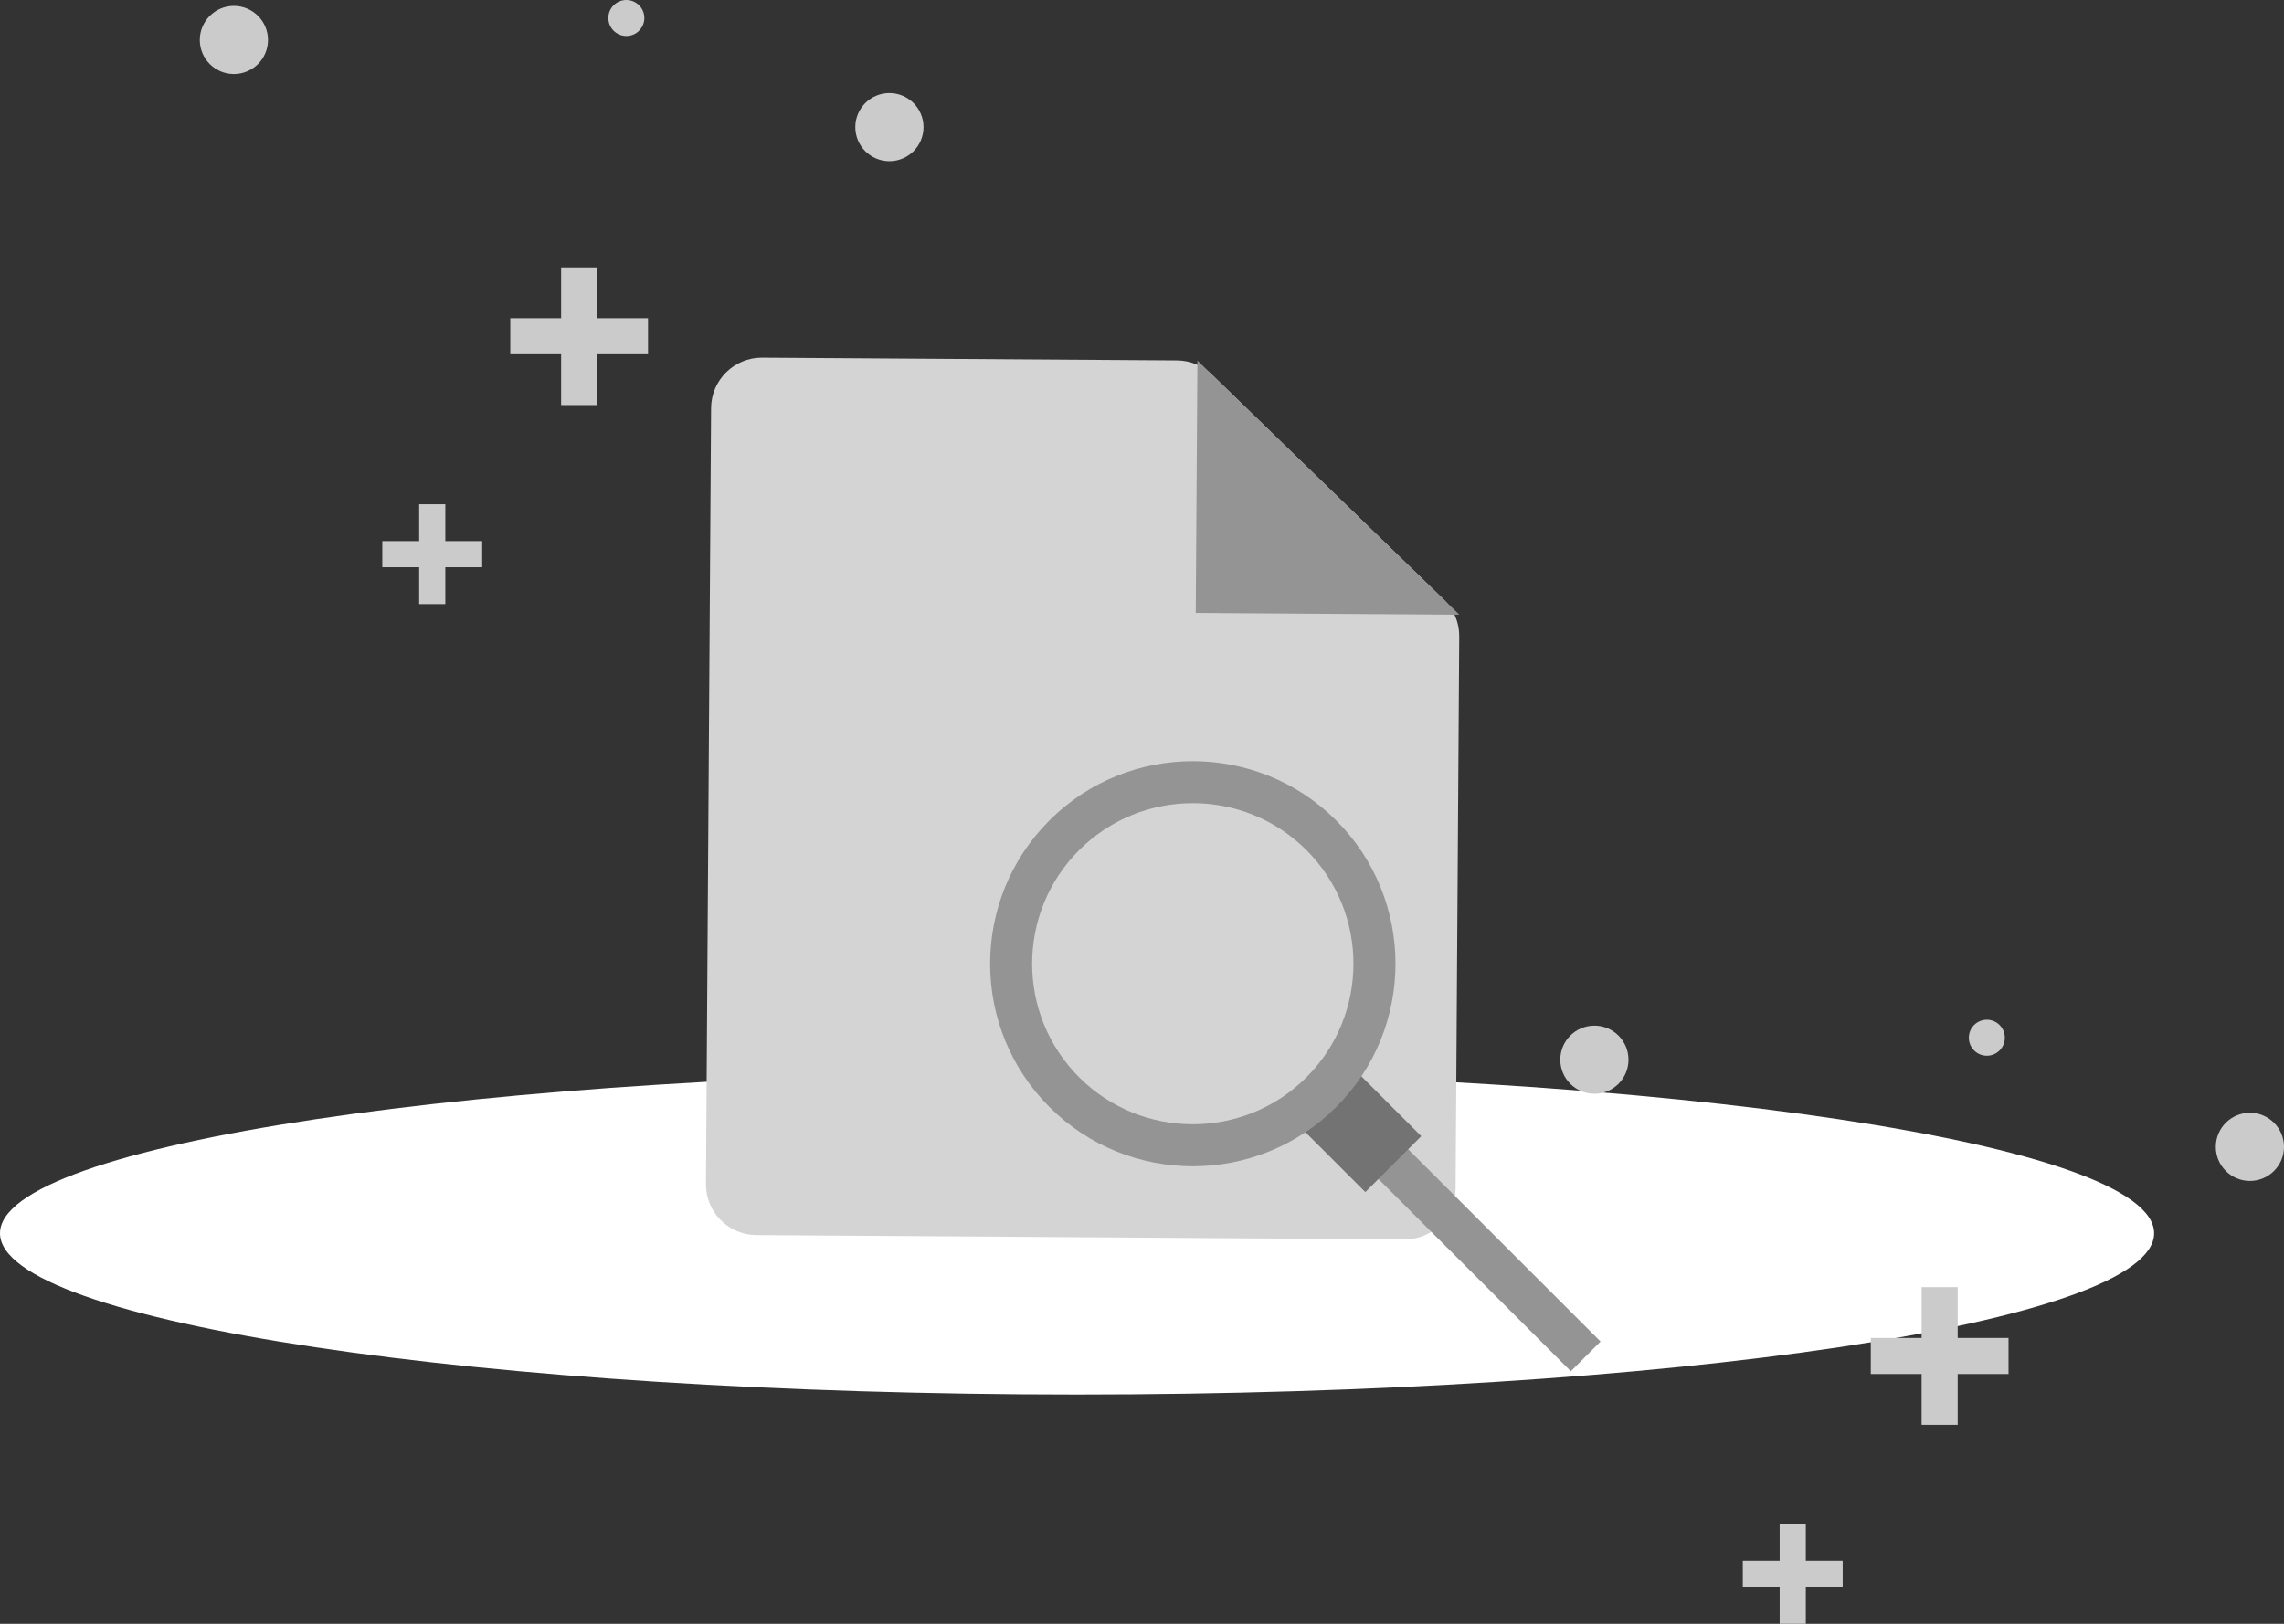 <svg width="180" height="128" viewBox="0 0 180 128" fill="none" xmlns="http://www.w3.org/2000/svg">
<rect x="0" y="0" width="180" height="128" fill="#333333" stroke="none"/>
<path d="M84.882 109.925C131.761 109.925 169.764 104.234 169.764 97.215C169.764 90.195 131.761 84.505 84.882 84.505C38.003 84.505 0 90.195 0 97.215C0 104.234 38.003 109.925 84.882 109.925Z" fill="white"/>
<path d="M95.52 29.539C94.781 28.822 93.792 28.417 92.761 28.41L60.066 28.194C57.857 28.18 56.054 29.959 56.04 32.168L55.636 93.333C55.622 95.542 57.401 97.344 59.61 97.359L110.686 97.696C112.895 97.711 114.698 95.932 114.713 93.723L115.001 50.16C115.008 49.069 114.569 48.023 113.786 47.263L95.52 29.539Z" fill="#D4D4D4"/>
<path d="M94.367 28.421L115.012 48.453L94.236 48.315L94.367 28.421Z" fill="#949494"/>
<path d="M51.07 25.084H47.064V21.079H44.221V25.084H40.215V27.926H44.221V31.931H47.064V27.926H51.07V25.084Z" fill="#CBCBCB"/>
<path d="M158.29 105.467H154.283V101.462H151.44V105.467H147.434V108.309H151.44V112.314H154.283V108.309H158.29V105.467Z" fill="#CBCBCB"/>
<path d="M38.001 42.652H35.096V39.748H33.034V42.652H30.129V44.713H33.034V47.618H35.096V44.713H38.001V42.652Z" fill="#CBCBCB"/>
<path d="M145.22 123.034H142.315V120.13H140.253V123.034H137.348V125.095H140.253V128H142.315V125.095H145.22V123.034Z" fill="#CBCBCB"/>
<path d="M50.78 1.418C50.78 2.201 50.145 2.837 49.361 2.837C48.577 2.837 47.942 2.202 47.942 1.418C47.942 0.635 48.577 5.56524e-07 49.361 5.56524e-07C50.145 -0.001 50.78 0.635 50.78 1.418Z" fill="#CBCBCB"/>
<path d="M157.999 81.801C157.999 82.584 157.364 83.22 156.58 83.22C155.797 83.22 155.162 82.585 155.162 81.801C155.162 81.018 155.797 80.383 156.58 80.383C157.364 80.382 157.999 81.018 157.999 81.801Z" fill="#CBCBCB"/>
<path d="M21.121 3.151C21.121 4.634 19.918 5.837 18.433 5.837C16.949 5.837 15.746 4.634 15.746 3.151C15.746 1.668 16.949 0.465 18.433 0.465C19.917 0.465 21.121 1.668 21.121 3.151Z" fill="#CBCBCB"/>
<path d="M128.34 83.534C128.34 85.017 127.137 86.22 125.653 86.22C124.168 86.22 122.965 85.017 122.965 83.534C122.965 82.051 124.169 80.848 125.653 80.848C127.137 80.848 128.34 82.051 128.34 83.534Z" fill="#CBCBCB"/>
<path d="M70.093 12.707C71.578 12.707 72.781 11.505 72.781 10.021C72.781 8.538 71.578 7.335 70.093 7.335C68.609 7.335 67.406 8.538 67.406 10.021C67.406 11.505 68.609 12.707 70.093 12.707Z" fill="#CBCBCB"/>
<path d="M177.313 93.09C178.797 93.09 180 91.888 180 90.404C180 88.921 178.797 87.718 177.313 87.718C175.829 87.718 174.625 88.921 174.625 90.404C174.625 91.888 175.829 93.09 177.313 93.09Z" fill="#CBCBCB"/>
<path d="M105.136 84.754L102.793 87.097L123.796 108.091L126.139 105.749L105.136 84.754Z" fill="#949494"/>
<path d="M105.864 83.417L101.456 87.825L107.6 93.97L112.009 89.561L105.864 83.417Z" fill="#737373"/>
<g opacity="0.2">
<path d="M103.967 85.926C98.473 91.417 89.534 91.417 84.041 85.926C78.547 80.435 78.547 71.499 84.041 66.008C89.534 60.517 98.473 60.517 103.967 66.008C109.46 71.499 109.46 80.435 103.967 85.926Z" fill="#D4D4D4"/>
</g>
<path d="M105.304 87.263C99.073 93.491 88.934 93.492 82.704 87.263C76.473 81.034 76.473 70.9 82.704 64.671C88.934 58.443 99.073 58.443 105.304 64.671C111.535 70.9 111.535 81.034 105.304 87.263ZM85.046 67.013C80.107 71.951 80.108 79.983 85.046 84.92C89.985 89.857 98.022 89.857 102.96 84.92C107.899 79.983 107.899 71.95 102.96 67.013C98.022 62.077 89.986 62.076 85.046 67.013Z" fill="#949494"/>
</svg>

